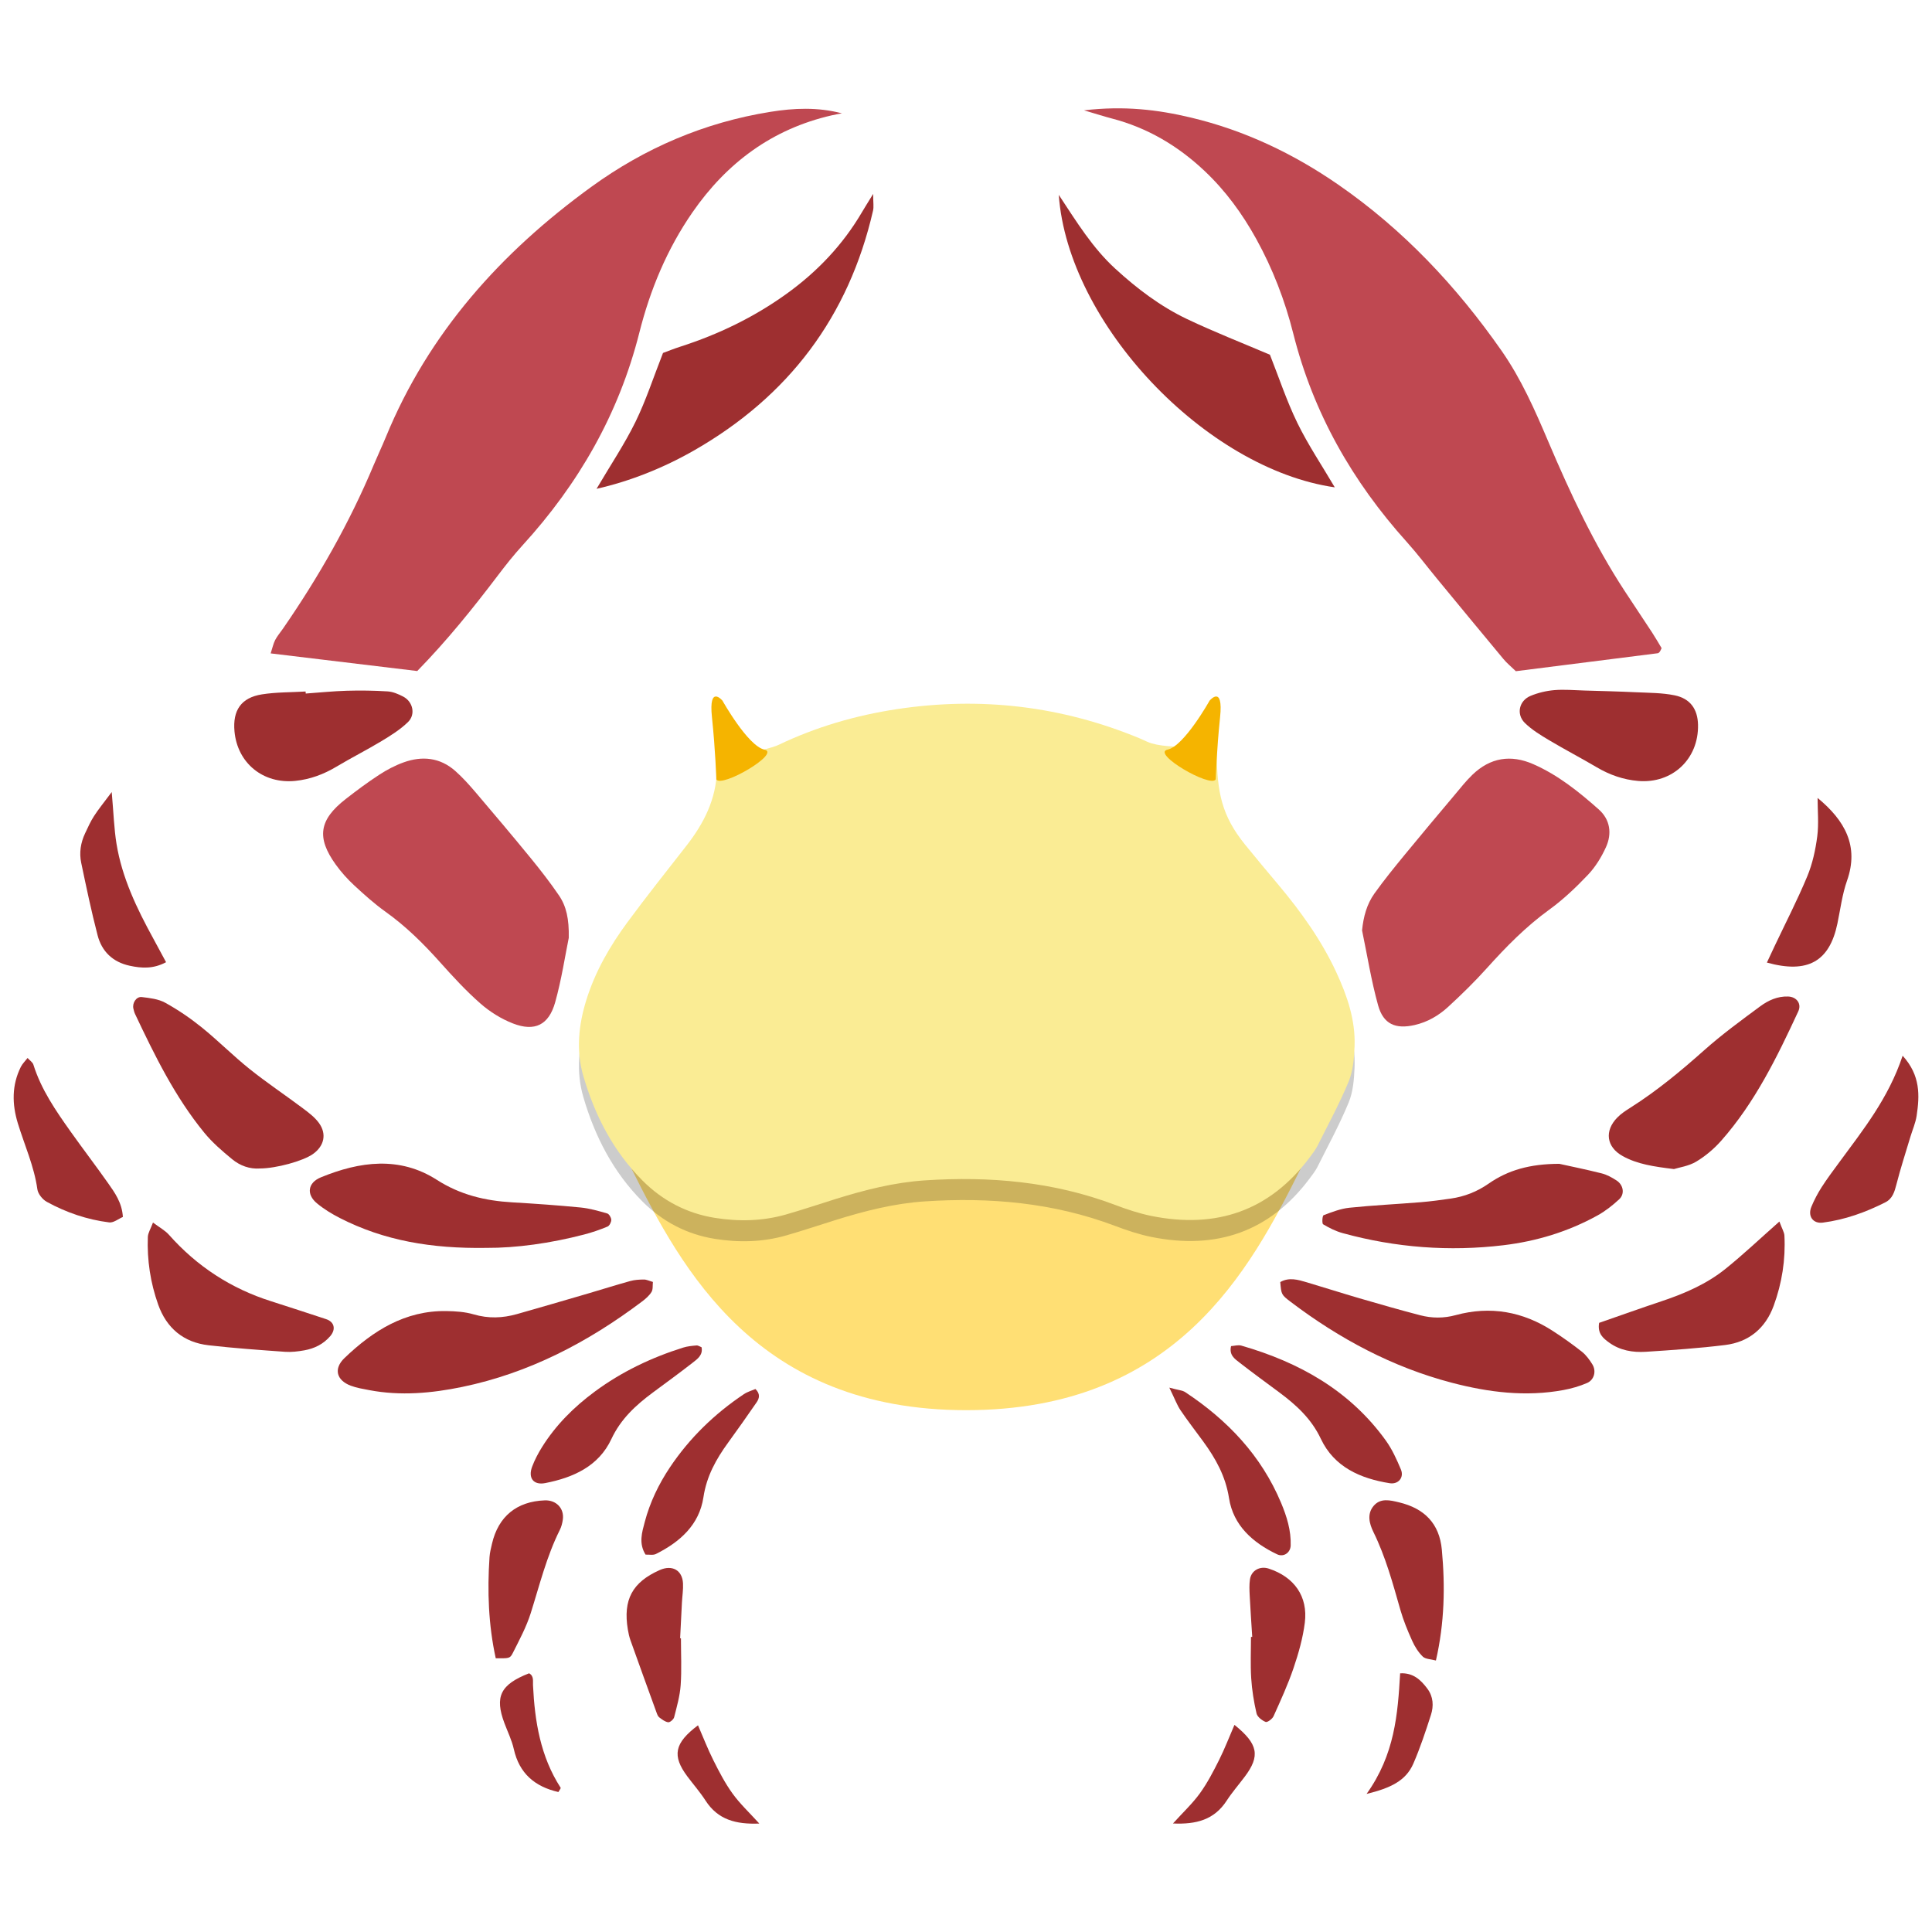 <?xml version="1.0" ?><!DOCTYPE svg  PUBLIC '-//W3C//DTD SVG 1.1//EN'  'http://www.w3.org/Graphics/SVG/1.1/DTD/svg11.dtd'><svg id="Layer_1" style="enable-background:new 0 0 92 92;" version="1.1" viewBox="0 0 92 92" xml:space="preserve" xmlns="http://www.w3.org/2000/svg" xmlns:xlink="http://www.w3.org/1999/xlink"><g><g><path d="M40.092,5.397c-0.163,0.032-0.327,0.058-0.489,0.096c-2.828,0.649-4.99,2.255-6.626,4.615     c-1.212,1.749-2.017,3.688-2.533,5.736c-0.976,3.869-2.893,7.204-5.569,10.133c-0.412,0.451-0.793,0.933-1.162,1.42     c-1.19,1.569-2.421,3.1-3.844,4.557c-2.291-0.276-4.585-0.552-6.98-0.84c0.084-0.258,0.124-0.46,0.214-0.636     c0.099-0.193,0.247-0.361,0.371-0.541c1.696-2.456,3.168-5.037,4.321-7.794c0.186-0.444,0.393-0.879,0.576-1.324     c2.042-4.976,5.494-8.806,9.787-11.921c2.549-1.85,5.392-3.069,8.521-3.571C37.806,5.145,38.936,5.094,40.092,5.397z" style="fill:#BF4851;"/><path d="M72.183,31.962c-0.223-0.216-0.427-0.382-0.592-0.581c-1.065-1.278-2.122-2.563-3.18-3.846     c-0.473-0.574-0.92-1.17-1.417-1.722c-2.595-2.881-4.459-6.151-5.41-9.93c-0.396-1.574-0.978-3.086-1.767-4.513     c-0.662-1.196-1.459-2.288-2.455-3.228c-1.264-1.193-2.717-2.056-4.409-2.497c-0.362-0.095-0.719-0.21-1.334-0.391     c1.907-0.224,3.504-0.033,5.088,0.344c2.546,0.605,4.867,1.708,7.012,3.19c3.101,2.142,5.64,4.844,7.788,7.921     c0.931,1.334,1.585,2.821,2.219,4.314c1.046,2.46,2.172,4.879,3.641,7.123c0.431,0.659,0.872,1.313,1.303,1.972     c0.165,0.252,0.314,0.514,0.454,0.746c-0.044,0.09-0.057,0.133-0.084,0.167c-0.025,0.031-0.06,0.07-0.095,0.075     C76.692,31.393,74.438,31.677,72.183,31.962z" style="fill:#BF4851;"/><path d="M61.938,55.647c-2.427,4.858-5.954,11.504-15.93,11.504s-13.527-6.689-15.939-11.504     C30.209,55.647,61.724,55.69,61.938,55.647z" style="fill:#FFDF74;"/><path d="M27.084,44.66c-0.174,0.85-0.342,1.978-0.647,3.068c-0.303,1.083-0.973,1.409-2.008,1.009     c-0.558-0.216-1.1-0.555-1.551-0.95c-0.688-0.603-1.312-1.283-1.924-1.967c-0.79-0.884-1.623-1.709-2.592-2.401     c-0.532-0.38-1.023-0.821-1.503-1.266c-0.319-0.296-0.614-0.627-0.868-0.979c-0.929-1.289-0.799-2.135,0.47-3.124     c0.517-0.403,1.044-0.796,1.593-1.154c0.363-0.237,0.758-0.445,1.165-0.592c0.883-0.318,1.733-0.234,2.458,0.406     c0.358,0.316,0.68,0.678,0.99,1.042c0.878,1.031,1.751,2.066,2.608,3.114c0.469,0.574,0.926,1.162,1.343,1.774     C26.969,43.157,27.102,43.758,27.084,44.66z" style="fill:#BF4851;"/><path d="M64.86,44.303c0.066-0.653,0.226-1.246,0.589-1.755c0.456-0.639,0.953-1.249,1.451-1.856     c0.775-0.946,1.563-1.88,2.35-2.816c0.281-0.334,0.552-0.681,0.865-0.983c0.846-0.815,1.824-0.976,2.899-0.504     c1.176,0.516,2.167,1.312,3.115,2.153c0.548,0.486,0.64,1.155,0.343,1.805c-0.214,0.47-0.499,0.935-0.852,1.307     c-0.569,0.6-1.179,1.18-1.847,1.664c-1.108,0.804-2.051,1.762-2.959,2.773c-0.583,0.649-1.209,1.262-1.852,1.853     c-0.452,0.416-0.986,0.728-1.598,0.867c-0.907,0.207-1.488-0.039-1.738-0.931C65.299,46.709,65.109,45.498,64.86,44.303z" style="fill:#BF4851;"/><path d="M63.561,23.207c-6.156-0.886-12.704-7.792-13.143-13.928c0.863,1.31,1.617,2.532,2.685,3.511     c1.039,0.953,2.155,1.8,3.424,2.404c1.297,0.617,2.638,1.14,3.946,1.698c0.426,1.077,0.796,2.2,1.309,3.253     C62.291,21.187,62.944,22.158,63.561,23.207z" style="fill:#9E2F30;"/><path d="M28.407,23.277c0.679-1.153,1.338-2.135,1.853-3.186c0.497-1.013,0.846-2.098,1.312-3.284     c0.19-0.069,0.508-0.198,0.835-0.303c1.801-0.58,3.487-1.393,5.027-2.498c1.475-1.058,2.703-2.346,3.622-3.919     c0.129-0.22,0.266-0.435,0.523-0.853c0,0.42,0.036,0.616-0.005,0.793c-1.159,5.055-4.025,8.843-8.512,11.415     C31.575,22.294,29.98,22.922,28.407,23.277z" style="fill:#9E2F30;"/><path d="M31.091,61.045c-0.019,0.165,0.01,0.355-0.067,0.479c-0.111,0.178-0.284,0.328-0.456,0.457     c-2.574,1.939-5.38,3.405-8.557,4.063c-1.458,0.302-2.936,0.435-4.421,0.154c-0.298-0.057-0.604-0.106-0.886-0.212     c-0.678-0.255-0.834-0.806-0.298-1.319c1.353-1.295,2.884-2.269,4.855-2.235c0.433,0.007,0.881,0.036,1.293,0.157     c0.7,0.206,1.38,0.18,2.063-0.013c1.132-0.32,2.261-0.652,3.391-0.982c0.669-0.196,1.334-0.407,2.006-0.593     c0.207-0.057,0.431-0.07,0.647-0.071C30.784,60.928,30.908,60.993,31.091,61.045z" style="fill:#9E2F30;"/><path d="M60.965,61.05c0.424-0.24,0.848-0.111,1.265,0.013c0.836,0.248,1.667,0.515,2.504,0.759     c0.963,0.28,1.927,0.558,2.898,0.81c0.554,0.144,1.117,0.148,1.683-0.006c1.655-0.451,3.201-0.173,4.632,0.755     c0.475,0.308,0.939,0.637,1.383,0.988c0.199,0.158,0.36,0.38,0.496,0.599c0.199,0.321,0.091,0.741-0.254,0.89     c-0.355,0.153-0.737,0.263-1.118,0.334c-1.799,0.333-3.574,0.11-5.316-0.346c-2.825-0.739-5.354-2.094-7.674-3.85     C61.007,61.649,61.016,61.636,60.965,61.05z" style="fill:#9E2F30;"/><path d="M74.252,55.42c0.495,0.11,1.263,0.265,2.021,0.456c0.247,0.062,0.485,0.195,0.702,0.335     c0.33,0.212,0.406,0.64,0.13,0.897c-0.315,0.293-0.665,0.568-1.041,0.775c-1.391,0.768-2.896,1.224-4.465,1.413     c-2.583,0.311-5.14,0.115-7.653-0.573c-0.329-0.09-0.646-0.246-0.939-0.423c-0.063-0.038-0.038-0.41,0.02-0.432     c0.4-0.152,0.813-0.313,1.234-0.357c1.128-0.117,2.262-0.171,3.393-0.263c0.477-0.039,0.953-0.104,1.427-0.172     c0.657-0.094,1.255-0.328,1.806-0.712C71.809,55.722,72.846,55.424,74.252,55.42z" style="fill:#9E2F30;"/><path d="M23.155,59.423c-2.601,0.041-4.862-0.343-6.971-1.422c-0.385-0.197-0.764-0.428-1.096-0.704     c-0.507-0.423-0.435-0.976,0.191-1.233c1.852-0.76,3.747-1.018,5.525,0.12c1.118,0.716,2.3,0.995,3.581,1.07     c1.089,0.064,2.179,0.14,3.264,0.246c0.428,0.042,0.851,0.164,1.267,0.284c0.09,0.026,0.19,0.198,0.192,0.304     c0.002,0.109-0.086,0.281-0.178,0.32c-0.36,0.15-0.732,0.279-1.11,0.377C26.209,59.206,24.57,59.431,23.155,59.423z" style="fill:#9E2F30;"/><path d="M12.371,55.642c-0.481,0.034-0.94-0.131-1.316-0.441c-0.47-0.387-0.942-0.792-1.326-1.261     c-1.398-1.707-2.361-3.676-3.298-5.656c-0.037-0.078-0.057-0.165-0.078-0.25c-0.065-0.266,0.133-0.585,0.398-0.555     c0.381,0.044,0.794,0.092,1.12,0.272c0.609,0.337,1.194,0.735,1.736,1.173c0.782,0.632,1.494,1.353,2.279,1.981     c0.819,0.655,1.694,1.239,2.534,1.869c0.276,0.207,0.566,0.424,0.765,0.697c0.386,0.529,0.252,1.104-0.282,1.482     C14.429,55.289,13.154,55.639,12.371,55.642z" style="fill:#9E2F30;"/><path d="M79.712,55.67c-0.961-0.118-1.741-0.231-2.44-0.618c-0.779-0.432-0.882-1.199-0.255-1.839     c0.18-0.184,0.405-0.33,0.625-0.469c1.256-0.796,2.393-1.739,3.503-2.727c0.843-0.751,1.76-1.422,2.67-2.094     c0.383-0.283,0.824-0.488,1.333-0.47c0.401,0.014,0.655,0.338,0.484,0.708c-1.01,2.177-2.059,4.335-3.665,6.154     c-0.341,0.387-0.754,0.736-1.195,1.001C80.415,55.529,79.967,55.59,79.712,55.67z" style="fill:#9E2F30;"/><path d="M14.559,33.026c0.65-0.046,1.299-0.114,1.95-0.133c0.65-0.019,1.303-0.01,1.952,0.031     c0.251,0.016,0.508,0.127,0.736,0.245c0.464,0.24,0.607,0.848,0.232,1.214c-0.366,0.357-0.816,0.639-1.259,0.906     c-0.706,0.426-1.445,0.798-2.152,1.221c-0.61,0.365-1.259,0.605-1.959,0.675c-1.535,0.154-2.755-0.852-2.893-2.357     c-0.092-1.003,0.317-1.606,1.306-1.763c0.683-0.108,1.386-0.095,2.08-0.136C14.555,32.963,14.557,32.994,14.559,33.026z" style="fill:#9E2F30;"/><path d="M80.858,34.511c0.037,1.625-1.216,2.815-2.849,2.677c-0.701-0.059-1.356-0.287-1.968-0.648     c-0.748-0.441-1.519-0.843-2.265-1.287c-0.407-0.243-0.825-0.496-1.161-0.824c-0.424-0.414-0.282-1.062,0.266-1.291     c0.355-0.148,0.749-0.242,1.133-0.275c0.474-0.04,0.956,0.005,1.435,0.019c0.825,0.024,1.651,0.044,2.476,0.083     c0.607,0.029,1.225,0.024,1.816,0.145C80.49,33.262,80.842,33.77,80.858,34.511z" style="fill:#9E2F30;"/><path d="M84.733,58.168c0.13,0.354,0.23,0.508,0.239,0.667c0.06,1.146-0.116,2.264-0.509,3.339     c-0.393,1.077-1.181,1.734-2.313,1.874c-1.254,0.155-2.517,0.242-3.779,0.323c-0.616,0.039-1.226-0.062-1.745-0.438     c-0.28-0.203-0.565-0.426-0.477-0.94c0.971-0.337,1.982-0.698,3-1.039c1.083-0.363,2.126-0.815,3.017-1.533     C83.004,59.748,83.786,59.005,84.733,58.168z" style="fill:#9E2F30;"/><path d="M7.285,58.217c0.306,0.23,0.574,0.372,0.762,0.584c1.335,1.505,2.956,2.56,4.872,3.166     c0.871,0.275,1.737,0.565,2.606,0.848c0.398,0.129,0.482,0.482,0.2,0.811c-0.328,0.383-0.754,0.59-1.236,0.676     c-0.299,0.053-0.61,0.091-0.911,0.07c-1.217-0.087-2.436-0.173-3.647-0.312C8.74,63.923,7.93,63.246,7.53,62.117     c-0.367-1.036-0.531-2.112-0.49-3.211C7.047,58.708,7.175,58.516,7.285,58.217z" style="fill:#9E2F30;"/><path d="M90.602,50.272c0.856,0.943,0.811,1.899,0.666,2.862c-0.051,0.342-0.198,0.669-0.298,1.004     c-0.225,0.752-0.469,1.499-0.663,2.259c-0.091,0.355-0.186,0.683-0.528,0.856c-0.941,0.477-1.928,0.831-2.978,0.967     c-0.471,0.061-0.73-0.31-0.543-0.759c0.134-0.321,0.298-0.633,0.485-0.926c0.259-0.405,0.549-0.79,0.834-1.178     C88.711,53.812,89.922,52.313,90.602,50.272z" style="fill:#9E2F30;"/><path d="M5.852,57.95c-0.208,0.088-0.444,0.286-0.652,0.26c-1.049-0.131-2.046-0.471-2.971-0.979     c-0.204-0.112-0.42-0.38-0.45-0.601c-0.154-1.097-0.611-2.097-0.93-3.141c-0.278-0.91-0.291-1.812,0.142-2.683     c0.073-0.147,0.2-0.268,0.322-0.426c0.114,0.126,0.242,0.206,0.276,0.315c0.372,1.19,1.07,2.199,1.78,3.199     c0.583,0.821,1.195,1.62,1.775,2.443C5.469,56.799,5.808,57.265,5.852,57.95z" style="fill:#9E2F30;"/><path d="M58.622,64.101c0.156-0.01,0.338-0.068,0.491-0.024c2.757,0.795,5.163,2.139,6.876,4.516     c0.302,0.419,0.522,0.906,0.722,1.385c0.158,0.379-0.124,0.718-0.537,0.651c-1.396-0.224-2.641-0.769-3.275-2.111     c-0.453-0.96-1.171-1.612-1.982-2.215c-0.631-0.47-1.269-0.931-1.889-1.415C58.798,64.709,58.52,64.526,58.622,64.101z" style="fill:#9E2F30;"/><path d="M33.408,64.155c0.074,0.373-0.198,0.56-0.432,0.742c-0.62,0.483-1.256,0.946-1.888,1.414     c-0.812,0.602-1.526,1.256-1.976,2.217c-0.606,1.295-1.814,1.834-3.148,2.095c-0.558,0.109-0.828-0.24-0.624-0.782     c0.122-0.324,0.287-0.637,0.47-0.931c0.657-1.052,1.522-1.912,2.514-2.645c1.277-0.944,2.692-1.617,4.203-2.093     c0.204-0.064,0.425-0.085,0.64-0.103C33.243,64.062,33.326,64.124,33.408,64.155z" style="fill:#9E2F30;"/><path d="M23.607,78.965c-0.348-1.585-0.406-3.195-0.297-4.814c0.015-0.217,0.069-0.432,0.119-0.644     c0.301-1.295,1.178-2.013,2.512-2.061c0.545-0.02,0.932,0.38,0.861,0.908c-0.023,0.171-0.068,0.349-0.145,0.502     c-0.63,1.261-0.962,2.623-1.383,3.957c-0.208,0.66-0.544,1.283-0.857,1.905C24.282,78.985,24.233,78.968,23.607,78.965z" style="fill:#9E2F30;"/><path d="M68.377,79.072c-0.247-0.067-0.499-0.063-0.626-0.187c-0.213-0.207-0.383-0.48-0.506-0.755     c-0.215-0.477-0.416-0.966-0.56-1.468c-0.36-1.261-0.702-2.525-1.284-3.709c-0.198-0.404-0.312-0.859,0.007-1.24     c0.329-0.393,0.785-0.276,1.22-0.171c1.196,0.288,1.916,1.002,2.031,2.254C68.821,75.542,68.788,77.278,68.377,79.072z" style="fill:#9E2F30;"/><path d="M5.32,37.717c0.089,1.006,0.111,1.743,0.228,2.465c0.264,1.618,0.966,3.076,1.746,4.5     c0.204,0.371,0.403,0.745,0.614,1.137c-0.611,0.327-1.163,0.291-1.73,0.169c-0.81-0.175-1.33-0.679-1.531-1.452     c-0.297-1.14-0.538-2.296-0.78-3.45c-0.101-0.481-0.026-0.96,0.187-1.408c0.131-0.276,0.255-0.558,0.42-0.813     C4.681,38.542,4.927,38.244,5.32,37.717z" style="fill:#9E2F30;"/><path d="M86.552,37.997c1.31,1.08,1.979,2.301,1.403,3.936c-0.231,0.654-0.316,1.361-0.459,2.045     c-0.375,1.804-1.409,2.401-3.358,1.859c0.127-0.271,0.246-0.529,0.368-0.786c0.523-1.105,1.086-2.194,1.554-3.321     c0.249-0.599,0.392-1.257,0.476-1.903C86.613,39.225,86.552,38.607,86.552,37.997z" style="fill:#9E2F30;"/><path d="M59.63,77.946c-0.041-0.654-0.087-1.307-0.12-1.962c-0.013-0.26-0.026-0.526,0.013-0.781     c0.064-0.422,0.478-0.643,0.891-0.508c1.216,0.396,1.879,1.326,1.72,2.579c-0.092,0.73-0.298,1.455-0.535,2.154     c-0.266,0.783-0.613,1.54-0.953,2.296c-0.058,0.13-0.297,0.306-0.377,0.273c-0.176-0.071-0.395-0.24-0.434-0.407     c-0.127-0.55-0.218-1.114-0.254-1.678c-0.041-0.653-0.01-1.31-0.01-1.965C59.592,77.947,59.611,77.946,59.63,77.946z" style="fill:#9E2F30;"/><path d="M30.741,74.03c-0.336-0.54-0.169-1.06-0.039-1.554c0.247-0.935,0.663-1.802,1.202-2.607     c0.938-1.399,2.125-2.547,3.52-3.481c0.171-0.114,0.38-0.171,0.55-0.245c0.243,0.238,0.18,0.453,0.056,0.634     c-0.445,0.648-0.901,1.289-1.362,1.926c-0.569,0.784-1.021,1.593-1.171,2.593c-0.198,1.316-1.118,2.131-2.261,2.703     C31.099,74.067,30.903,74.022,30.741,74.03z" style="fill:#9E2F30;"/><path d="M32.426,78.014c0,0.743,0.038,1.489-0.013,2.228c-0.036,0.516-0.183,1.026-0.311,1.531     c-0.026,0.103-0.196,0.25-0.283,0.239c-0.149-0.019-0.294-0.133-0.424-0.231c-0.064-0.048-0.1-0.144-0.129-0.225     c-0.417-1.148-0.833-2.296-1.243-3.446c-0.058-0.164-0.097-0.337-0.125-0.509c-0.237-1.422,0.21-2.255,1.516-2.836     c0.592-0.263,1.076,0.002,1.11,0.631c0.016,0.303-0.035,0.61-0.051,0.915c-0.03,0.567-0.058,1.135-0.086,1.702     C32.4,78.014,32.413,78.014,32.426,78.014z" style="fill:#9E2F30;"/><path d="M55.682,66.078c0.45,0.123,0.628,0.129,0.755,0.213c2.014,1.33,3.622,3.019,4.567,5.273     c0.271,0.647,0.48,1.316,0.457,2.032c-0.011,0.343-0.336,0.566-0.645,0.419c-1.159-0.552-2.089-1.375-2.292-2.678     c-0.164-1.048-0.638-1.888-1.234-2.704c-0.361-0.495-0.737-0.978-1.079-1.485C56.046,66.901,55.944,66.614,55.682,66.078z" style="fill:#9E2F30;"/><path d="M65.075,85.425c1.342-1.879,1.485-3.79,1.598-5.743c0.622-0.034,0.984,0.312,1.298,0.733     c0.283,0.38,0.305,0.823,0.169,1.246c-0.252,0.784-0.512,1.571-0.84,2.325C66.943,84.804,66.209,85.148,65.075,85.425z" style="fill:#9E2F30;"/><path d="M26.59,85.335c-1.118-0.256-1.863-0.881-2.123-2.046c-0.095-0.423-0.293-0.823-0.446-1.232     c-0.474-1.266-0.192-1.843,1.174-2.376c0.238,0.128,0.176,0.369,0.186,0.568c0.084,1.723,0.354,3.394,1.316,4.881     C26.715,85.159,26.632,85.255,26.59,85.335z" style="fill:#9E2F30;"/><path d="M55.856,86.832c0.483-0.533,0.93-0.95,1.282-1.436c0.356-0.492,0.64-1.041,0.914-1.587     c0.268-0.536,0.483-1.098,0.732-1.672c1.134,0.913,1.232,1.477,0.493,2.463c-0.288,0.384-0.606,0.749-0.867,1.151     C57.819,86.658,56.964,86.883,55.856,86.832z" style="fill:#9E2F30;"/><path d="M36.158,86.836c-1.111,0.044-1.973-0.18-2.562-1.096c-0.259-0.402-0.579-0.765-0.866-1.15     c-0.732-0.983-0.623-1.582,0.508-2.433c0.247,0.569,0.464,1.13,0.733,1.666c0.273,0.545,0.557,1.094,0.913,1.585     C35.234,85.894,35.68,86.31,36.158,86.836z" style="fill:#9E2F30;"/><path d="M37.071,36.472c1.787-0.856,3.671-1.405,5.634-1.703c3.993-0.605,7.853-0.151,11.583,1.398     c0.121,0.05,0.239,0.11,0.359,0.162c1.015,0.443,3.368,0.03,3.292,0.547c0.023,1.843,0.222,2.948,1.352,4.347     c0.523,0.647,1.06,1.283,1.594,1.92c1.072,1.28,2.041,2.63,2.746,4.151c0.52,1.12,0.921,2.283,0.872,3.537     c-0.022,0.562-0.07,1.159-0.28,1.669c-0.433,1.048-0.978,2.05-1.487,3.066c-0.097,0.194-0.236,0.369-0.366,0.544     c-1.906,2.554-4.451,3.412-7.529,2.795c-0.598-0.12-1.185-0.318-1.757-0.534c-2.926-1.104-5.958-1.366-9.048-1.162     c-1.449,0.096-2.85,0.453-4.232,0.883c-0.794,0.247-1.581,0.514-2.38,0.742c-1.113,0.318-2.255,0.341-3.387,0.159     c-1.332-0.214-2.489-0.821-3.444-1.779c-1.395-1.398-2.271-3.108-2.816-4.978c-0.35-1.201-0.229-2.424,0.146-3.624     c0.423-1.357,1.123-2.566,1.957-3.698c0.909-1.233,1.864-2.433,2.807-3.641c0.827-1.059,1.42-2.217,1.449-3.588     C34.147,37.121,36.51,36.741,37.071,36.472z" style="opacity:0.2;"/><path d="M37.071,35.472c1.787-0.856,3.671-1.405,5.634-1.703c3.993-0.605,7.853-0.151,11.583,1.398     c0.121,0.05,0.239,0.11,0.359,0.162c1.015,0.443,3.368,0.03,3.292,0.547c0.023,1.843,0.222,2.948,1.352,4.347     c0.523,0.647,1.06,1.283,1.594,1.92c1.072,1.28,2.041,2.63,2.746,4.151c0.52,1.12,0.921,2.283,0.872,3.537     c-0.022,0.562-0.07,1.159-0.28,1.669c-0.433,1.048-0.978,2.05-1.487,3.066c-0.097,0.194-0.236,0.369-0.366,0.544     c-1.906,2.554-4.451,3.412-7.529,2.795c-0.598-0.12-1.185-0.318-1.757-0.534c-2.926-1.104-5.958-1.366-9.048-1.162     c-1.449,0.096-2.85,0.453-4.232,0.883c-0.794,0.247-1.581,0.514-2.38,0.742c-1.113,0.318-2.255,0.341-3.387,0.159     c-1.332-0.214-2.489-0.821-3.444-1.779c-1.395-1.398-2.271-3.108-2.816-4.978c-0.35-1.201-0.229-2.424,0.146-3.624     c0.423-1.357,1.123-2.566,1.957-3.698c0.909-1.233,1.864-2.433,2.807-3.641c0.827-1.059,1.42-2.217,1.449-3.588     C34.147,36.121,36.51,35.741,37.071,35.472z" style="fill:#FAEC94;"/><path d="M34.111,37.114c0,0-0.042-1.375-0.208-2.958c-0.167-1.583,0.5-0.792,0.5-0.792     s1.207,2.161,2,2.333C37.196,35.87,34.361,37.531,34.111,37.114z" style="fill:#F5B400;"/><path d="M57.891,37.114c0,0,0.042-1.375,0.208-2.958c0.167-1.583-0.5-0.792-0.5-0.792     s-1.207,2.161-2,2.333C54.805,35.87,57.641,37.531,57.891,37.114z" style="fill:#F5B400;"/></g></g></svg>